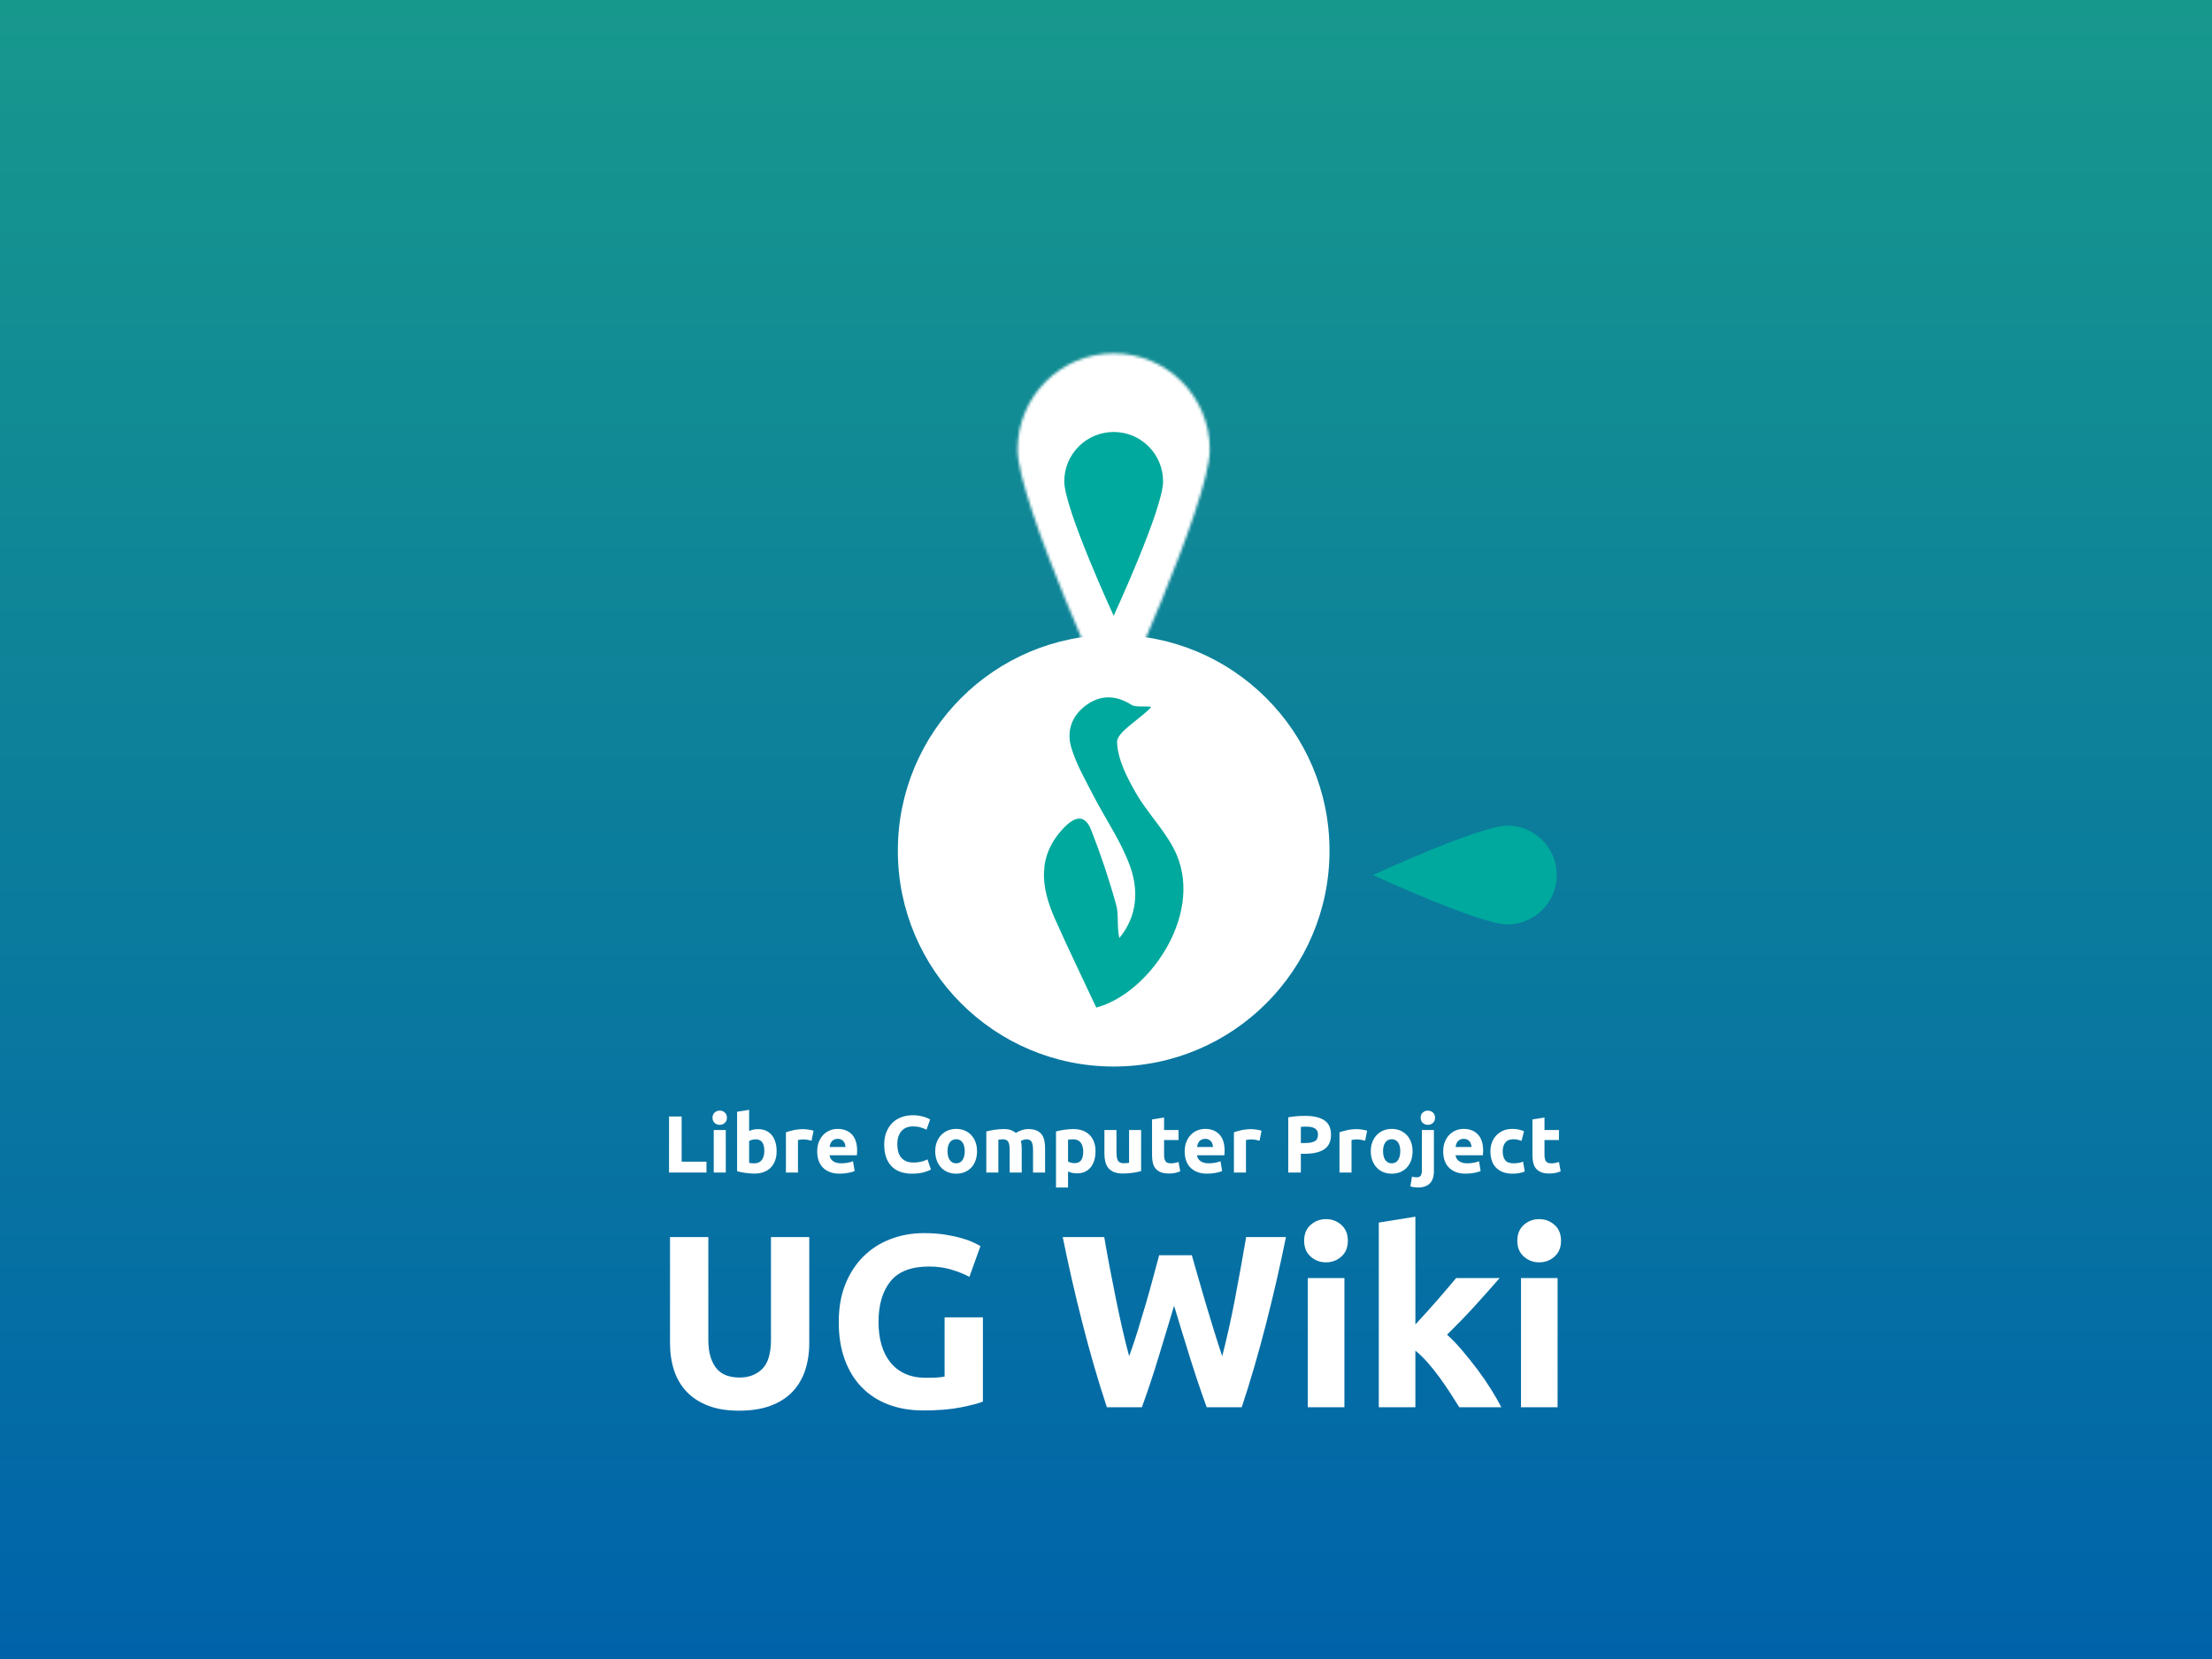 <?xml version="1.0" encoding="utf-8"?>
<!-- Generator: Adobe Illustrator 17.0.0, SVG Export Plug-In . SVG Version: 6.00 Build 0)  -->
<!DOCTYPE svg PUBLIC "-//W3C//DTD SVG 1.1//EN" "http://www.w3.org/Graphics/SVG/1.1/DTD/svg11.dtd">
<svg version="1.1" id="Capa_1" xmlns="http://www.w3.org/2000/svg" xmlns:xlink="http://www.w3.org/1999/xlink" x="0px" y="0px"
	 width="800px" height="600px" viewBox="0 0 800 600" enable-background="new 0 0 800 600" xml:space="preserve">
<rect x="0" y="0" width="800" height="600" fill="#333333" stroke="none"/>
<linearGradient id="SVGID_1_" gradientUnits="userSpaceOnUse" x1="400" y1="-1.795888e-008" x2="400" y2="600">
	<stop  offset="0" style="stop-color:#17988D"/>
	<stop  offset="1" style="stop-color:#0063AA"/>
</linearGradient>
<rect fill="url(#SVGID_1_)" width="800" height="600"/>
<g>
	<defs>
		<filter id="Adobe_OpacityMaskFilter" filterUnits="userSpaceOnUse" x="163.755" y="76.474" width="479.021" height="302.354">
			
				<feColorMatrix  type="matrix" values="-1 0 0 0 1  0 -1 0 0 1  0 0 -1 0 1  0 0 0 1 0" color-interpolation-filters="sRGB" result="source"/>
			<feFlood  style="flood-color:white;flood-opacity:1" result="back"/>
			<feBlend  in="source" in2="back" mode="normal"/>
		</filter>
	</defs>
	<mask maskUnits="userSpaceOnUse" x="163.755" y="76.474" width="479.021" height="302.354" id="SVGID_2_">
		<g filter="url(#Adobe_OpacityMaskFilter)">
			<circle fill="#FFFFFF" cx="402.778" cy="308.667" r="85.333"/>
		</g>
	</mask>
	<g mask="url(#SVGID_2_)">
		<g>
			<defs>
				
					<filter id="Adobe_OpacityMaskFilter_1_" filterUnits="userSpaceOnUse" x="340.422" y="76.474" width="124.712" height="231.996">
					
						<feColorMatrix  type="matrix" values="-1 0 0 0 1  0 -1 0 0 1  0 0 -1 0 1  0 0 0 1 0" color-interpolation-filters="sRGB" result="source"/>
					<feFlood  style="flood-color:white;flood-opacity:1" result="back"/>
					<feBlend  in="source" in2="back" mode="normal"/>
				</filter>
			</defs>
			<mask maskUnits="userSpaceOnUse" x="340.422" y="76.474" width="124.712" height="231.996" id="SVGID_2_">
				<g filter="url(#Adobe_OpacityMaskFilter_1_)">
					<path fill="#FFFFFF" d="M437.539,162.568c0,19.198-34.761,94.568-34.761,94.568s-34.761-75.37-34.761-94.568
						s15.563-34.761,34.761-34.761S437.539,143.37,437.539,162.568z"/>
				</g>
			</mask>
			<path fill="#FFFFFF" d="M465.134,138.83c0,34.438-62.356,169.64-62.356,169.64s-62.356-135.202-62.356-169.64
				s27.918-62.356,62.356-62.356S465.134,104.391,465.134,138.83z"/>
			<path fill="#00A99D" d="M420.646,174.1c0,9.87-17.87,48.61-17.87,48.61s-17.87-38.74-17.87-48.61s8-17.87,17.87-17.87
				S420.646,164.23,420.646,174.1z"/>
		</g>
		<g>
			<defs>
				<filter id="Adobe_OpacityMaskFilter_2_" filterUnits="userSpaceOnUse" x="410.755" y="126.185" width="182.31" height="182.31">
					
						<feColorMatrix  type="matrix" values="-1 0 0 0 1  0 -1 0 0 1  0 0 -1 0 1  0 0 0 1 0" color-interpolation-filters="sRGB" result="source"/>
					<feFlood  style="flood-color:white;flood-opacity:1" result="back"/>
					<feBlend  in="source" in2="back" mode="normal"/>
				</filter>
			</defs>
			<mask maskUnits="userSpaceOnUse" x="410.755" y="126.185" width="182.31" height="182.31" id="SVGID_3_">
				<g filter="url(#Adobe_OpacityMaskFilter_2_)">
					<path fill="#FFFFFF" d="M538.503,229.907c-13.575,13.575-91.45,42.29-91.45,42.29s28.715-77.875,42.29-91.45
						c13.575-13.575,35.585-13.575,49.16,0C552.078,194.322,552.078,216.332,538.503,229.907z"/>
				</g>
			</mask>
			<path mask="url(#SVGID_3_)" fill="#FFFFFF" d="M574.801,232.633c-24.352,24.352-164.046,75.862-164.046,75.862
				s51.51-139.695,75.862-164.046c24.352-24.352,63.833-24.352,88.185,0C599.152,168.8,599.152,208.282,574.801,232.633z"/>
			<path fill="#00A99D" d="M518.406,226.12c-6.98,6.97-47.01,21.74-47.01,21.74s14.76-40.04,21.74-47.01
				c6.98-6.98,18.29-6.98,25.27,0C525.386,207.82,525.386,219.14,518.406,226.12z"/>
		</g>
		<g>
			<defs>
				
					<filter id="Adobe_OpacityMaskFilter_3_" filterUnits="userSpaceOnUse" x="410.78" y="254.116" width="231.996" height="124.712">
					
						<feColorMatrix  type="matrix" values="-1 0 0 0 1  0 -1 0 0 1  0 0 -1 0 1  0 0 0 1 0" color-interpolation-filters="sRGB" result="source"/>
					<feFlood  style="flood-color:white;flood-opacity:1" result="back"/>
					<feBlend  in="source" in2="back" mode="normal"/>
				</filter>
			</defs>
			<mask maskUnits="userSpaceOnUse" x="410.78" y="254.116" width="231.996" height="124.712" id="SVGID_4_">
				<g filter="url(#Adobe_OpacityMaskFilter_3_)">
					<path fill="#FFFFFF" d="M556.681,351.233c-19.198,0-94.568-34.761-94.568-34.761s75.37-34.761,94.568-34.761
						s34.761,15.563,34.761,34.761C591.443,335.67,575.879,351.233,556.681,351.233z"/>
				</g>
			</mask>
			<path mask="url(#SVGID_4_)" fill="#FFFFFF" d="M580.42,378.828c-34.438,0-169.64-62.356-169.64-62.356
				s135.202-62.356,169.64-62.356c34.438,0,62.356,27.918,62.356,62.356S614.858,378.828,580.42,378.828z"/>
		</g>
		<g>
			<defs>
				<filter id="Adobe_OpacityMaskFilter_4_" filterUnits="userSpaceOnUse" x="213.466" y="126.185" width="182.31" height="182.31">
					
						<feColorMatrix  type="matrix" values="-1 0 0 0 1  0 -1 0 0 1  0 0 -1 0 1  0 0 0 1 0" color-interpolation-filters="sRGB" result="source"/>
					<feFlood  style="flood-color:white;flood-opacity:1" result="back"/>
					<feBlend  in="source" in2="back" mode="normal"/>
				</filter>
			</defs>
			<mask maskUnits="userSpaceOnUse" x="213.466" y="126.185" width="182.31" height="182.31" id="SVGID_5_">
				<g filter="url(#Adobe_OpacityMaskFilter_4_)">
					<path fill="#FFFFFF" d="M268.028,229.907c13.575,13.575,91.45,42.29,91.45,42.29s-28.715-77.875-42.29-91.45
						c-13.575-13.575-35.585-13.575-49.16,0C254.453,194.322,254.453,216.332,268.028,229.907z"/>
				</g>
			</mask>
			<path mask="url(#SVGID_5_)" fill="#FFFFFF" d="M231.73,232.633c24.352,24.352,164.046,75.862,164.046,75.862
				s-51.51-139.695-75.862-164.046c-24.352-24.352-63.833-24.352-88.185,0S207.378,208.282,231.73,232.633z"/>
			<path fill="#00A99D" d="M335.136,247.86c0,0-40.03-14.77-47.01-21.74c-6.98-6.98-6.98-18.3,0-25.27c6.98-6.98,18.29-6.98,25.27,0
				C320.376,207.82,335.136,247.86,335.136,247.86z"/>
		</g>
		<g>
			<defs>
				
					<filter id="Adobe_OpacityMaskFilter_5_" filterUnits="userSpaceOnUse" x="163.755" y="254.116" width="231.996" height="124.712">
					
						<feColorMatrix  type="matrix" values="-1 0 0 0 1  0 -1 0 0 1  0 0 -1 0 1  0 0 0 1 0" color-interpolation-filters="sRGB" result="source"/>
					<feFlood  style="flood-color:white;flood-opacity:1" result="back"/>
					<feBlend  in="source" in2="back" mode="normal"/>
				</filter>
			</defs>
			<mask maskUnits="userSpaceOnUse" x="163.755" y="254.116" width="231.996" height="124.712" id="SVGID_6_">
				<g filter="url(#Adobe_OpacityMaskFilter_5_)">
					<path fill="#FFFFFF" d="M249.849,351.233c19.198,0,94.569-34.761,94.569-34.761s-75.37-34.761-94.569-34.761
						c-19.198,0-34.761,15.563-34.761,34.761C215.088,335.67,230.651,351.233,249.849,351.233z"/>
				</g>
			</mask>
			<path mask="url(#SVGID_6_)" fill="#FFFFFF" d="M226.111,378.828c34.438,0,169.64-62.356,169.64-62.356
				s-135.202-62.356-169.64-62.356s-62.356,27.918-62.356,62.356S191.672,378.828,226.111,378.828z"/>
			<path fill="#00A99D" d="M309.996,316.47c0,0-38.75,17.87-48.62,17.87c-9.86,0-17.86-8-17.86-17.87s8-17.87,17.86-17.87
				C271.246,298.6,309.996,316.47,309.996,316.47z"/>
		</g>
	</g>
	<path fill="#00A99D" d="M563.016,316.47c0,9.87-8,17.87-17.87,17.87s-48.61-17.87-48.61-17.87s38.74-17.87,48.61-17.87
		S563.016,306.6,563.016,316.47z"/>
	<circle fill="#FFFFFF" cx="402.778" cy="307.667" r="78.058"/>
	<path fill="#00A99D" d="M396.478,364.401c-5.228-11.188-10.265-21.556-14.939-32.085c-5.117-11.525-6.562-22.785,3.288-32.992
		c3.882-4.022,7.519-4.968,9.793,0.819c3.487,8.876,6.538,17.963,9.07,27.154c1.017,3.692,0.167,7.898,1.139,11.951
		c6.566-7.934,6.994-17.318,3.855-26.022c-3.242-8.988-8.931-17.076-13.337-25.667c-2.92-5.694-6.22-11.363-7.968-17.441
		c-1.749-6.08,0.496-11.815,6.081-15.516c5.318-3.525,10.669-2.944,15.914,0.408c1.331,0.851,6.182,0.267,6.976,0.666
		c-3.254,3.904-12.455,8.964-12.347,12.669c0.182,6.187,3.502,12.642,6.717,18.292c4.495,7.899,11.548,14.567,14.963,22.814
		C434.819,331.518,415.33,359.421,396.478,364.401z"/>
</g>
<g>
	<g>
		<path fill="#FFFFFF" d="M255.501,420.148v3.918h-13.536v-20.261h4.561v16.343H255.501z"/>
		<path fill="#FFFFFF" d="M262.897,404.243c0,0.799-0.259,1.428-0.775,1.886c-0.517,0.458-1.126,0.687-1.827,0.687
			s-1.311-0.229-1.827-0.687c-0.517-0.458-0.775-1.086-0.775-1.886c0-0.799,0.258-1.428,0.775-1.886
			c0.516-0.458,1.126-0.687,1.827-0.687s1.311,0.229,1.827,0.687C262.639,402.816,262.897,403.445,262.897,404.243z
			 M262.488,424.065h-4.356v-15.378h4.356V424.065z"/>
		<path fill="#FFFFFF" d="M280.877,416.376c0,1.228-0.181,2.339-0.541,3.333c-0.361,0.994-0.882,1.842-1.564,2.544
			c-0.683,0.702-1.52,1.243-2.514,1.623c-0.994,0.38-2.125,0.57-3.391,0.57c-0.526,0-1.077-0.025-1.652-0.073
			c-0.575-0.049-1.14-0.112-1.696-0.19c-0.556-0.078-1.087-0.171-1.594-0.278c-0.507-0.107-0.955-0.219-1.345-0.336V402.08
			l4.356-0.702v7.66c0.487-0.214,0.994-0.38,1.52-0.497c0.526-0.117,1.091-0.175,1.696-0.175c1.091,0,2.056,0.19,2.895,0.57
			c0.838,0.38,1.539,0.921,2.105,1.623c0.565,0.702,0.994,1.545,1.286,2.529C280.731,414.071,280.877,415.168,280.877,416.376z
			 M276.433,416.259c0-2.807-1.033-4.21-3.099-4.21c-0.449,0-0.892,0.059-1.33,0.175c-0.438,0.117-0.794,0.263-1.067,0.439v7.923
			c0.214,0.039,0.487,0.073,0.819,0.102c0.331,0.029,0.692,0.044,1.082,0.044c1.189,0,2.085-0.409,2.69-1.228
			C276.131,418.686,276.433,417.604,276.433,416.259z"/>
		<path fill="#FFFFFF" d="M293.507,412.547c-0.39-0.097-0.848-0.2-1.374-0.307c-0.526-0.107-1.092-0.161-1.696-0.161
			c-0.273,0-0.599,0.025-0.979,0.073c-0.38,0.049-0.668,0.102-0.862,0.161v11.753h-4.356v-14.559c0.779-0.273,1.7-0.531,2.763-0.775
			c1.062-0.243,2.246-0.365,3.552-0.365c0.234,0,0.516,0.015,0.848,0.044c0.331,0.029,0.662,0.069,0.994,0.117
			c0.331,0.049,0.662,0.107,0.994,0.175c0.331,0.069,0.614,0.151,0.848,0.248L293.507,412.547z"/>
		<path fill="#FFFFFF" d="M295.553,416.493c0-1.364,0.209-2.558,0.628-3.581c0.419-1.024,0.969-1.876,1.652-2.558
			c0.682-0.682,1.466-1.199,2.353-1.55c0.887-0.351,1.798-0.526,2.734-0.526c2.183,0,3.908,0.668,5.175,2.003
			c1.267,1.335,1.9,3.299,1.9,5.891c0,0.253-0.01,0.531-0.029,0.833c-0.02,0.303-0.039,0.57-0.059,0.804h-9.882
			c0.097,0.897,0.516,1.608,1.257,2.134c0.741,0.526,1.735,0.789,2.982,0.789c0.799,0,1.583-0.073,2.353-0.219
			c0.77-0.146,1.398-0.326,1.886-0.541l0.585,3.538c-0.234,0.117-0.546,0.234-0.936,0.351c-0.39,0.117-0.824,0.219-1.301,0.307
			c-0.478,0.087-0.989,0.161-1.535,0.219c-0.546,0.059-1.092,0.088-1.637,0.088c-1.384,0-2.587-0.205-3.611-0.614
			c-1.023-0.409-1.871-0.97-2.544-1.681c-0.672-0.711-1.17-1.554-1.491-2.529C295.714,418.676,295.553,417.624,295.553,416.493z
			 M305.786,414.827c-0.02-0.37-0.083-0.731-0.19-1.082c-0.107-0.351-0.273-0.662-0.497-0.935c-0.224-0.273-0.507-0.497-0.848-0.672
			c-0.341-0.176-0.765-0.263-1.272-0.263c-0.487,0-0.906,0.083-1.257,0.249c-0.351,0.166-0.643,0.385-0.877,0.658
			c-0.234,0.273-0.414,0.59-0.541,0.95c-0.127,0.361-0.219,0.726-0.278,1.096H305.786z"/>
		<path fill="#FFFFFF" d="M329.905,424.475c-3.294,0-5.803-0.916-7.528-2.748c-1.725-1.832-2.587-4.434-2.587-7.806
			c0-1.676,0.263-3.172,0.789-4.488c0.526-1.315,1.247-2.426,2.163-3.333c0.916-0.906,2.007-1.593,3.274-2.061
			c1.267-0.468,2.641-0.702,4.122-0.702c0.857,0,1.637,0.064,2.339,0.19c0.702,0.127,1.316,0.273,1.842,0.439
			c0.526,0.166,0.965,0.336,1.316,0.512c0.351,0.175,0.604,0.312,0.76,0.409l-1.316,3.684c-0.624-0.331-1.35-0.614-2.178-0.848
			c-0.829-0.234-1.769-0.351-2.821-0.351c-0.702,0-1.389,0.117-2.061,0.351c-0.672,0.234-1.267,0.609-1.783,1.126
			c-0.516,0.516-0.931,1.184-1.242,2.002c-0.312,0.819-0.468,1.813-0.468,2.982c0,0.935,0.102,1.808,0.307,2.617
			c0.205,0.809,0.536,1.506,0.994,2.09c0.458,0.585,1.057,1.048,1.798,1.389c0.74,0.341,1.637,0.512,2.689,0.512
			c0.662,0,1.257-0.039,1.783-0.117c0.526-0.077,0.994-0.17,1.403-0.278c0.409-0.107,0.77-0.229,1.082-0.365
			c0.311-0.136,0.594-0.263,0.848-0.38l1.257,3.654c-0.643,0.39-1.55,0.741-2.719,1.052
			C332.799,424.318,331.445,424.475,329.905,424.475z"/>
		<path fill="#FFFFFF" d="M353.353,416.347c0,1.209-0.175,2.315-0.526,3.318c-0.351,1.004-0.858,1.862-1.52,2.573
			c-0.663,0.712-1.458,1.262-2.383,1.652c-0.926,0.39-1.964,0.585-3.113,0.585c-1.131,0-2.159-0.195-3.085-0.585
			c-0.926-0.389-1.72-0.94-2.383-1.652c-0.663-0.711-1.18-1.569-1.55-2.573c-0.37-1.004-0.556-2.11-0.556-3.318
			c0-1.208,0.19-2.31,0.57-3.304c0.38-0.994,0.906-1.842,1.579-2.544c0.672-0.702,1.471-1.247,2.397-1.637
			c0.925-0.39,1.934-0.585,3.026-0.585c1.111,0,2.129,0.195,3.055,0.585c0.926,0.39,1.72,0.935,2.383,1.637
			c0.662,0.702,1.179,1.55,1.55,2.544C353.167,414.037,353.353,415.139,353.353,416.347z M348.909,416.347
			c0-1.345-0.268-2.402-0.804-3.172c-0.536-0.77-1.301-1.155-2.295-1.155c-0.994,0-1.764,0.385-2.31,1.155
			c-0.546,0.77-0.819,1.827-0.819,3.172c0,1.345,0.273,2.412,0.819,3.201c0.545,0.789,1.315,1.184,2.31,1.184
			c0.994,0,1.759-0.395,2.295-1.184C348.641,418.759,348.909,417.692,348.909,416.347z"/>
		<path fill="#FFFFFF" d="M365.164,415.908c0-1.403-0.18-2.397-0.541-2.982c-0.361-0.585-0.98-0.877-1.857-0.877
			c-0.273,0-0.556,0.015-0.848,0.044c-0.292,0.029-0.575,0.064-0.848,0.102v11.87h-4.356v-14.852c0.37-0.097,0.804-0.2,1.301-0.307
			c0.497-0.107,1.023-0.204,1.579-0.292c0.555-0.087,1.125-0.156,1.71-0.204c0.585-0.049,1.159-0.073,1.725-0.073
			c1.111,0,2.012,0.142,2.704,0.424c0.692,0.283,1.262,0.619,1.71,1.009c0.623-0.448,1.34-0.799,2.149-1.052
			c0.809-0.253,1.554-0.38,2.237-0.38c1.228,0,2.237,0.171,3.026,0.512c0.789,0.341,1.418,0.823,1.886,1.447
			c0.467,0.624,0.789,1.364,0.965,2.222c0.175,0.858,0.263,1.813,0.263,2.865v8.683h-4.356v-8.157c0-1.403-0.18-2.397-0.541-2.982
			c-0.361-0.585-0.98-0.877-1.857-0.877c-0.234,0-0.561,0.059-0.98,0.175c-0.419,0.117-0.765,0.263-1.038,0.439
			c0.136,0.449,0.224,0.921,0.263,1.418c0.039,0.497,0.058,1.029,0.058,1.594v8.391h-4.356V415.908z"/>
		<path fill="#FFFFFF" d="M396.212,416.376c0,1.189-0.146,2.271-0.439,3.245c-0.292,0.975-0.721,1.813-1.286,2.514
			c-0.566,0.702-1.267,1.248-2.105,1.637c-0.838,0.39-1.803,0.585-2.894,0.585c-0.605,0-1.169-0.059-1.696-0.175
			c-0.526-0.117-1.033-0.282-1.52-0.497v5.789h-4.356v-20.26c0.39-0.117,0.838-0.229,1.345-0.336c0.506-0.107,1.038-0.2,1.593-0.278
			c0.556-0.077,1.121-0.141,1.696-0.19c0.575-0.049,1.126-0.073,1.652-0.073c1.267,0,2.398,0.19,3.391,0.57
			c0.994,0.38,1.832,0.916,2.514,1.608c0.682,0.692,1.203,1.535,1.564,2.529C396.032,414.037,396.212,415.148,396.212,416.376z
			 M391.768,416.493c0-1.345-0.302-2.422-0.906-3.231c-0.605-0.809-1.501-1.213-2.69-1.213c-0.39,0-0.751,0.015-1.082,0.044
			c-0.332,0.029-0.604,0.064-0.819,0.102v7.865c0.273,0.175,0.629,0.322,1.067,0.439c0.438,0.117,0.882,0.175,1.33,0.175
			C390.735,420.674,391.768,419.281,391.768,416.493z"/>
		<path fill="#FFFFFF" d="M412.701,423.539c-0.741,0.215-1.696,0.414-2.865,0.6c-1.169,0.185-2.397,0.278-3.684,0.278
			c-1.306,0-2.393-0.175-3.26-0.526c-0.867-0.351-1.555-0.843-2.061-1.476c-0.507-0.633-0.868-1.389-1.082-2.266
			c-0.215-0.877-0.322-1.842-0.322-2.894v-8.566h4.356v8.04c0,1.403,0.185,2.417,0.555,3.041c0.37,0.624,1.062,0.935,2.076,0.935
			c0.312,0,0.643-0.015,0.994-0.044c0.351-0.029,0.662-0.063,0.935-0.102v-11.87h4.356V423.539z"/>
		<path fill="#FFFFFF" d="M416.648,404.857l4.356-0.702v4.532h5.233v3.625h-5.233v5.409c0,0.916,0.161,1.647,0.483,2.193
			c0.322,0.546,0.969,0.819,1.944,0.819c0.468,0,0.95-0.044,1.447-0.132c0.497-0.087,0.95-0.209,1.36-0.365l0.614,3.391
			c-0.526,0.215-1.111,0.4-1.754,0.556c-0.643,0.156-1.433,0.234-2.368,0.234c-1.189,0-2.173-0.161-2.953-0.482
			c-0.78-0.322-1.403-0.769-1.871-1.345c-0.468-0.575-0.794-1.272-0.979-2.09c-0.186-0.819-0.278-1.725-0.278-2.719V404.857z"/>
		<path fill="#FFFFFF" d="M428.459,416.493c0-1.364,0.21-2.558,0.629-3.581c0.419-1.024,0.969-1.876,1.652-2.558
			c0.682-0.682,1.466-1.199,2.354-1.55c0.887-0.351,1.798-0.526,2.733-0.526c2.183,0,3.908,0.668,5.175,2.003
			c1.267,1.335,1.9,3.299,1.9,5.891c0,0.253-0.01,0.531-0.029,0.833c-0.02,0.303-0.039,0.57-0.059,0.804h-9.882
			c0.097,0.897,0.516,1.608,1.257,2.134c0.741,0.526,1.734,0.789,2.982,0.789c0.799,0,1.583-0.073,2.353-0.219
			c0.77-0.146,1.398-0.326,1.886-0.541l0.585,3.538c-0.234,0.117-0.546,0.234-0.935,0.351c-0.39,0.117-0.824,0.219-1.301,0.307
			c-0.478,0.087-0.989,0.161-1.535,0.219c-0.546,0.059-1.092,0.088-1.637,0.088c-1.384,0-2.587-0.205-3.611-0.614
			c-1.023-0.409-1.871-0.97-2.544-1.681c-0.672-0.711-1.169-1.554-1.491-2.529C428.619,418.676,428.459,417.624,428.459,416.493z
			 M438.691,414.827c-0.02-0.37-0.083-0.731-0.19-1.082c-0.107-0.351-0.273-0.662-0.497-0.935c-0.224-0.273-0.507-0.497-0.848-0.672
			c-0.342-0.176-0.765-0.263-1.272-0.263c-0.487,0-0.906,0.083-1.257,0.249c-0.351,0.166-0.643,0.385-0.877,0.658
			c-0.234,0.273-0.414,0.59-0.541,0.95c-0.127,0.361-0.219,0.726-0.278,1.096H438.691z"/>
		<path fill="#FFFFFF" d="M455.531,412.547c-0.39-0.097-0.848-0.2-1.374-0.307c-0.526-0.107-1.092-0.161-1.696-0.161
			c-0.273,0-0.599,0.025-0.979,0.073c-0.38,0.049-0.668,0.102-0.863,0.161v11.753h-4.356v-14.559
			c0.779-0.273,1.701-0.531,2.763-0.775c1.062-0.243,2.246-0.365,3.552-0.365c0.234,0,0.516,0.015,0.848,0.044
			c0.331,0.029,0.662,0.069,0.994,0.117c0.331,0.049,0.662,0.107,0.994,0.175c0.331,0.069,0.614,0.151,0.848,0.248L455.531,412.547z
			"/>
		<path fill="#FFFFFF" d="M471.991,403.571c3.021,0,5.34,0.531,6.958,1.593c1.617,1.062,2.426,2.802,2.426,5.218
			c0,2.437-0.818,4.196-2.456,5.277c-1.637,1.082-3.976,1.623-7.017,1.623h-1.433v6.783h-4.561v-19.968
			c0.994-0.195,2.046-0.331,3.157-0.409C470.178,403.61,471.152,403.571,471.991,403.571z M472.283,407.459
			c-0.332,0-0.658,0.01-0.979,0.029c-0.322,0.02-0.6,0.039-0.833,0.059v5.847h1.433c1.579,0,2.767-0.214,3.567-0.643
			c0.799-0.429,1.199-1.228,1.199-2.397c0-0.565-0.102-1.033-0.307-1.404c-0.204-0.37-0.497-0.667-0.877-0.891
			c-0.38-0.224-0.843-0.38-1.389-0.468C473.55,407.503,472.945,407.459,472.283,407.459z"/>
		<path fill="#FFFFFF" d="M493.713,412.547c-0.39-0.097-0.848-0.2-1.374-0.307c-0.526-0.107-1.092-0.161-1.696-0.161
			c-0.273,0-0.599,0.025-0.979,0.073c-0.38,0.049-0.668,0.102-0.863,0.161v11.753h-4.356v-14.559
			c0.779-0.273,1.701-0.531,2.763-0.775c1.062-0.243,2.246-0.365,3.552-0.365c0.234,0,0.516,0.015,0.848,0.044
			c0.331,0.029,0.662,0.069,0.994,0.117c0.331,0.049,0.662,0.107,0.994,0.175c0.331,0.069,0.614,0.151,0.848,0.248L493.713,412.547z
			"/>
		<path fill="#FFFFFF" d="M510.875,416.347c0,1.209-0.175,2.315-0.526,3.318c-0.351,1.004-0.858,1.862-1.52,2.573
			c-0.663,0.712-1.458,1.262-2.383,1.652c-0.926,0.39-1.964,0.585-3.113,0.585c-1.131,0-2.159-0.195-3.085-0.585
			c-0.926-0.389-1.72-0.94-2.383-1.652c-0.663-0.711-1.18-1.569-1.55-2.573c-0.37-1.004-0.556-2.11-0.556-3.318
			c0-1.208,0.19-2.31,0.57-3.304c0.38-0.994,0.906-1.842,1.579-2.544c0.672-0.702,1.471-1.247,2.397-1.637
			c0.925-0.39,1.934-0.585,3.026-0.585c1.111,0,2.129,0.195,3.055,0.585c0.926,0.39,1.72,0.935,2.383,1.637
			c0.662,0.702,1.179,1.55,1.55,2.544C510.689,414.037,510.875,415.139,510.875,416.347z M506.431,416.347
			c0-1.345-0.268-2.402-0.804-3.172c-0.536-0.77-1.301-1.155-2.295-1.155c-0.994,0-1.764,0.385-2.31,1.155
			c-0.546,0.77-0.819,1.827-0.819,3.172c0,1.345,0.273,2.412,0.819,3.201c0.545,0.789,1.315,1.184,2.31,1.184
			c0.994,0,1.759-0.395,2.295-1.184C506.163,418.759,506.431,417.692,506.431,416.347z"/>
		<path fill="#FFFFFF" d="M512.804,429.474c-0.273,0-0.677-0.029-1.213-0.088c-0.536-0.058-1.038-0.166-1.506-0.322l0.585-3.537
			c0.292,0.097,0.561,0.165,0.804,0.204c0.244,0.039,0.551,0.059,0.921,0.059c0.682,0,1.159-0.204,1.433-0.614
			c0.273-0.409,0.409-1.004,0.409-1.783v-14.706h4.356v14.823c0,2.027-0.497,3.527-1.491,4.502
			C516.107,428.986,514.675,429.474,512.804,429.474z M519.002,404.243c0,0.799-0.258,1.428-0.775,1.886
			c-0.516,0.458-1.125,0.687-1.827,0.687c-0.702,0-1.311-0.229-1.827-0.687c-0.516-0.458-0.774-1.086-0.774-1.886
			c0-0.799,0.258-1.428,0.774-1.886c0.516-0.458,1.126-0.687,1.827-0.687c0.702,0,1.311,0.229,1.827,0.687
			C518.743,402.816,519.002,403.445,519.002,404.243z"/>
		<path fill="#FFFFFF" d="M521.954,416.493c0-1.364,0.209-2.558,0.629-3.581c0.419-1.024,0.969-1.876,1.652-2.558
			c0.682-0.682,1.466-1.199,2.354-1.55c0.887-0.351,1.798-0.526,2.733-0.526c2.183,0,3.908,0.668,5.175,2.003
			c1.267,1.335,1.9,3.299,1.9,5.891c0,0.253-0.01,0.531-0.029,0.833c-0.02,0.303-0.039,0.57-0.059,0.804h-9.882
			c0.097,0.897,0.516,1.608,1.257,2.134c0.741,0.526,1.734,0.789,2.982,0.789c0.799,0,1.583-0.073,2.353-0.219
			c0.77-0.146,1.398-0.326,1.886-0.541l0.585,3.538c-0.234,0.117-0.546,0.234-0.935,0.351c-0.39,0.117-0.824,0.219-1.301,0.307
			c-0.477,0.087-0.989,0.161-1.535,0.219c-0.546,0.059-1.092,0.088-1.637,0.088c-1.384,0-2.587-0.205-3.611-0.614
			c-1.023-0.409-1.871-0.97-2.543-1.681c-0.672-0.711-1.17-1.554-1.491-2.529C522.115,418.676,521.954,417.624,521.954,416.493z
			 M532.187,414.827c-0.02-0.37-0.083-0.731-0.19-1.082c-0.107-0.351-0.273-0.662-0.497-0.935c-0.224-0.273-0.507-0.497-0.848-0.672
			c-0.341-0.176-0.765-0.263-1.272-0.263c-0.487,0-0.906,0.083-1.257,0.249c-0.351,0.166-0.643,0.385-0.877,0.658
			c-0.234,0.273-0.414,0.59-0.541,0.95c-0.127,0.361-0.219,0.726-0.278,1.096H532.187z"/>
		<path fill="#FFFFFF" d="M539.028,416.376c0-1.111,0.18-2.158,0.541-3.143c0.36-0.984,0.882-1.842,1.564-2.573
			c0.682-0.731,1.51-1.311,2.485-1.74c0.974-0.428,2.085-0.643,3.333-0.643c0.818,0,1.568,0.073,2.251,0.219
			c0.682,0.146,1.345,0.356,1.988,0.628l-0.906,3.479c-0.409-0.156-0.858-0.292-1.345-0.409c-0.487-0.117-1.033-0.175-1.637-0.175
			c-1.287,0-2.247,0.4-2.88,1.199c-0.634,0.799-0.95,1.852-0.95,3.157c0,1.384,0.297,2.456,0.892,3.216
			c0.594,0.76,1.632,1.14,3.113,1.14c0.526,0,1.091-0.049,1.696-0.146c0.604-0.097,1.159-0.253,1.666-0.468l0.614,3.567
			c-0.507,0.215-1.14,0.399-1.9,0.556c-0.76,0.156-1.599,0.234-2.515,0.234c-1.403,0-2.612-0.21-3.625-0.628
			c-1.014-0.419-1.847-0.989-2.5-1.711c-0.653-0.721-1.131-1.573-1.433-2.558C539.179,418.594,539.028,417.526,539.028,416.376z"/>
		<path fill="#FFFFFF" d="M554.231,404.857l4.356-0.702v4.532h5.233v3.625h-5.233v5.409c0,0.916,0.161,1.647,0.482,2.193
			c0.322,0.546,0.969,0.819,1.944,0.819c0.468,0,0.95-0.044,1.447-0.132c0.497-0.087,0.95-0.209,1.36-0.365l0.614,3.391
			c-0.526,0.215-1.111,0.4-1.754,0.556c-0.643,0.156-1.432,0.234-2.368,0.234c-1.189,0-2.173-0.161-2.953-0.482
			c-0.78-0.322-1.403-0.769-1.871-1.345c-0.468-0.575-0.794-1.272-0.979-2.09c-0.186-0.819-0.278-1.725-0.278-2.719V404.857z"/>
	</g>
	<g>
		<path fill="#FFFFFF" d="M267.28,510.195c-4.323,0-8.054-0.608-11.192-1.82c-3.139-1.213-5.729-2.902-7.772-5.064
			c-2.043-2.161-3.553-4.737-4.53-7.728c-0.977-2.989-1.466-6.291-1.466-9.904v-38.283h13.857v37.129
			c0,2.487,0.28,4.605,0.844,6.351c0.563,1.748,1.333,3.169,2.31,4.263c0.977,1.097,2.161,1.881,3.553,2.354
			c1.39,0.475,2.916,0.711,4.575,0.711c3.375,0,6.113-1.035,8.216-3.11c2.101-2.072,3.154-5.595,3.154-10.569v-37.129h13.856v38.283
			c0,3.613-0.504,6.928-1.51,9.948c-1.007,3.02-2.546,5.611-4.618,7.772c-2.074,2.162-4.708,3.835-7.905,5.018
			C275.452,509.602,271.662,510.195,267.28,510.195z"/>
		<path fill="#FFFFFF" d="M336.028,458.055c-6.456,0-11.119,1.791-13.99,5.374c-2.872,3.583-4.308,8.482-4.308,14.701
			c0,3.02,0.356,5.76,1.066,8.216c0.71,2.458,1.776,4.575,3.198,6.352c1.421,1.776,3.198,3.153,5.329,4.13s4.619,1.466,7.462,1.466
			c1.539,0,2.855-0.029,3.952-0.089c1.095-0.059,2.057-0.178,2.887-0.356v-21.407h13.856v30.467
			c-1.659,0.652-4.323,1.348-7.994,2.087c-3.672,0.739-8.203,1.11-13.59,1.11c-4.618,0-8.809-0.71-12.568-2.132
			c-3.761-1.421-6.973-3.493-9.638-6.218c-2.664-2.723-4.722-6.069-6.173-10.036c-1.452-3.967-2.176-8.497-2.176-13.59
			c0-5.152,0.799-9.711,2.398-13.679c1.598-3.966,3.788-7.327,6.573-10.082c2.782-2.753,6.053-4.84,9.815-6.262
			c3.76-1.421,7.772-2.132,12.035-2.132c2.9,0,5.521,0.193,7.86,0.577c2.339,0.386,4.352,0.831,6.04,1.333
			c1.687,0.504,3.078,1.021,4.174,1.555c1.095,0.532,1.879,0.948,2.354,1.243l-3.998,11.103c-1.895-1.006-4.071-1.879-6.528-2.62
			C341.607,458.426,338.928,458.055,336.028,458.055z"/>
		<path fill="#FFFFFF" d="M431.04,453.97c0.709,2.429,1.492,5.167,2.35,8.215c0.858,3.051,1.774,6.204,2.75,9.46
			c0.974,3.257,1.965,6.514,2.97,9.77c1.005,3.257,1.98,6.277,2.926,9.06c0.773-3.021,1.561-6.307,2.366-9.859
			c0.801-3.553,1.561-7.224,2.274-11.015c0.713-3.788,1.414-7.564,2.098-11.324s1.324-7.387,1.919-10.882h14.394
			c-2.085,10.304-4.483,20.756-7.194,31.355c-2.71,10.601-5.644,20.667-8.8,30.2h-12.674c-2.069-5.685-4.079-11.649-6.029-17.898
			c-1.952-6.246-3.873-12.509-5.763-18.786c-1.897,6.277-3.794,12.54-5.691,18.786c-1.897,6.249-3.884,12.213-5.958,17.898h-12.664
			c-3.153-9.533-6.082-19.599-8.787-30.2c-2.706-10.599-5.099-21.051-7.181-31.355h15.012c0.594,3.495,1.249,7.121,1.964,10.882
			c0.713,3.76,1.457,7.536,2.231,11.324c0.773,3.791,1.561,7.462,2.365,11.015c0.805,3.552,1.623,6.839,2.456,9.859
			c1.067-2.902,2.106-5.981,3.114-9.238c1.007-3.256,1.987-6.513,2.937-9.77c0.949-3.256,1.823-6.395,2.624-9.416
			c0.801-3.02,1.528-5.714,2.18-8.082H431.04z"/>
		<path fill="#FFFFFF" d="M487.469,448.728c0,2.429-0.785,4.339-2.354,5.729c-1.569,1.392-3.419,2.087-5.551,2.087
			c-2.132,0-3.983-0.695-5.551-2.087c-1.569-1.39-2.353-3.301-2.353-5.729c0-2.427,0.784-4.337,2.353-5.729
			c1.569-1.39,3.42-2.087,5.551-2.087c2.133,0,3.983,0.697,5.551,2.087C486.684,444.391,487.469,446.302,487.469,448.728z
			 M486.225,508.951H472.99V462.23h13.235V508.951z"/>
		<path fill="#FFFFFF" d="M511.894,479.008c1.302-1.413,2.647-2.884,4.038-4.415c1.389-1.531,2.736-3.046,4.038-4.547
			c1.301-1.502,2.529-2.929,3.681-4.283c1.154-1.353,2.145-2.531,2.973-3.533h15.737c-3.139,3.606-6.204,7.048-9.194,10.326
			c-2.99,3.28-6.262,6.662-9.815,10.149c1.777,1.601,3.612,3.515,5.507,5.738c1.894,2.225,3.731,4.524,5.507,6.897
			c1.777,2.373,3.405,4.745,4.886,7.117c1.479,2.372,2.723,4.538,3.73,6.495h-15.218c-0.947-1.543-2.024-3.248-3.237-5.12
			c-1.211-1.869-2.496-3.739-3.857-5.608c-1.36-1.87-2.792-3.666-4.299-5.387s-3.001-3.176-4.478-4.363v20.478h-13.235v-66.795
			l13.235-2.132V479.008z"/>
		<path fill="#FFFFFF" d="M564.566,448.728c0,2.429-0.785,4.339-2.354,5.729c-1.569,1.392-3.419,2.087-5.551,2.087
			c-2.132,0-3.983-0.695-5.552-2.087c-1.569-1.39-2.353-3.301-2.353-5.729c0-2.427,0.784-4.337,2.353-5.729
			c1.569-1.39,3.42-2.087,5.552-2.087c2.133,0,3.982,0.697,5.551,2.087C563.781,444.391,564.566,446.302,564.566,448.728z
			 M563.322,508.951h-13.235V462.23h13.235V508.951z"/>
	</g>
</g>
</svg>
